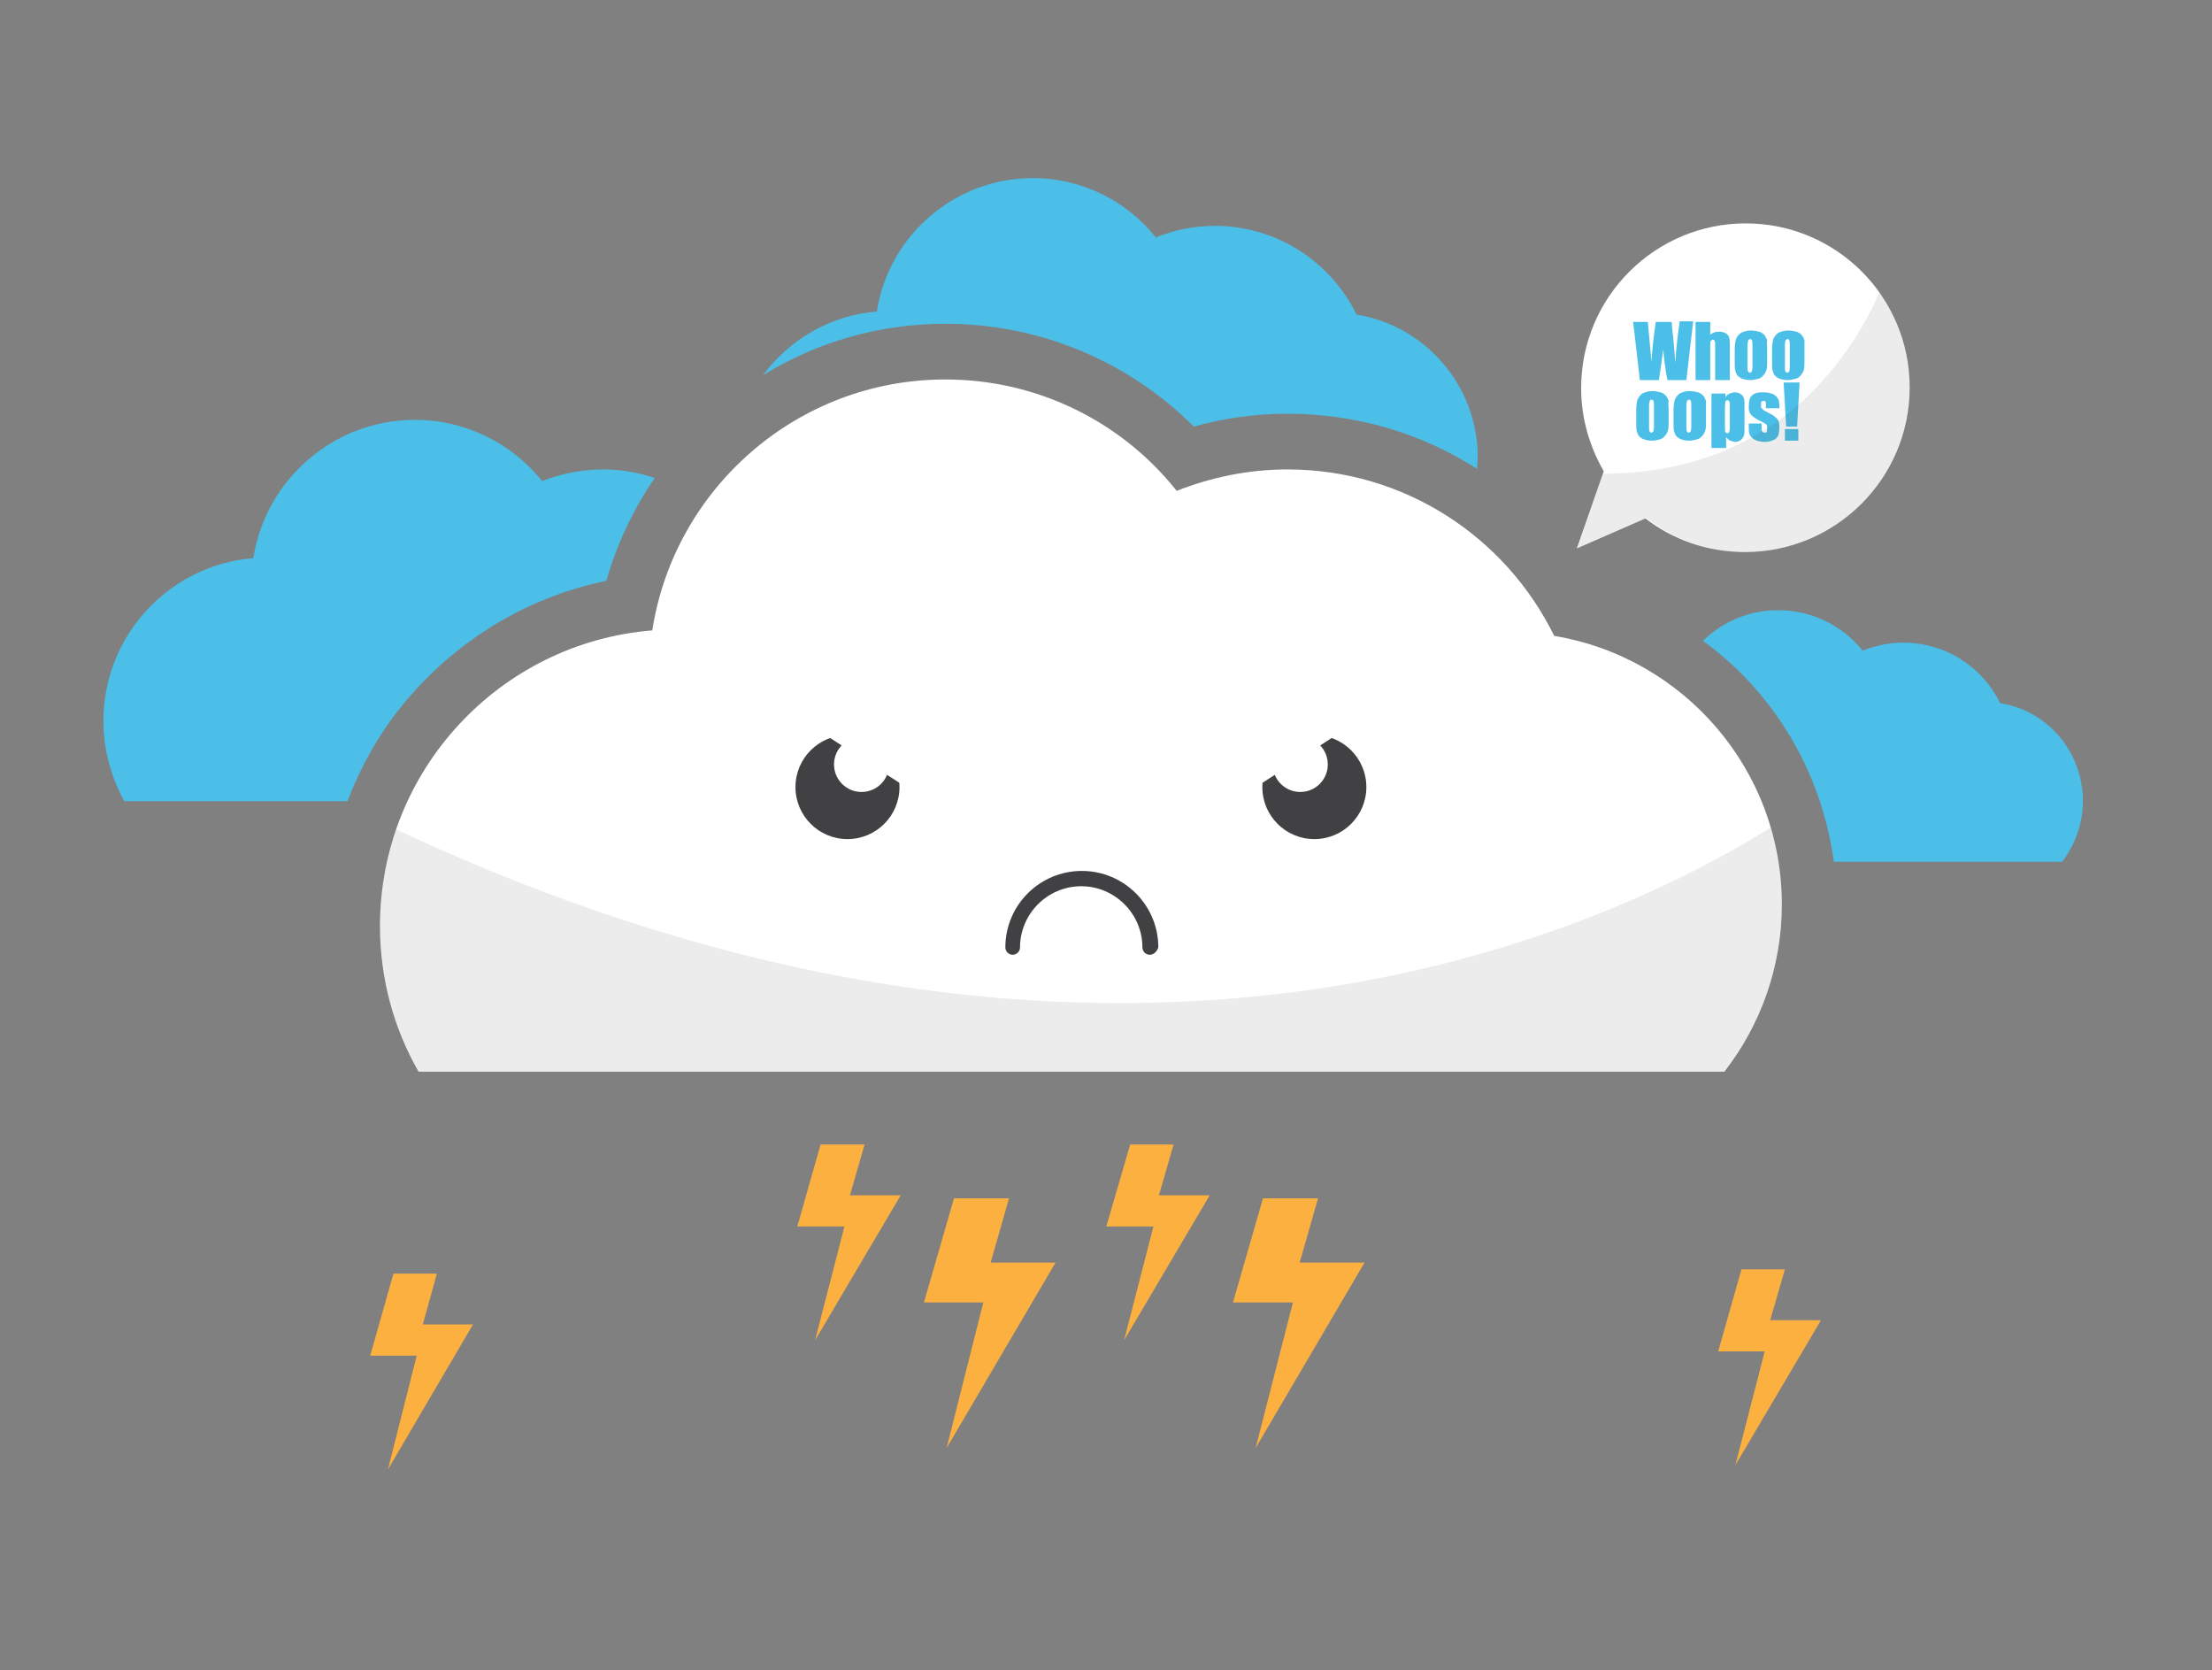 <?xml version="1.0" encoding="utf-8"?>
<!-- Generator: Adobe Illustrator 21.0.0, SVG Export Plug-In . SVG Version: 6.00 Build 0)  -->
<svg version="1.0" id="Layer_1" xmlns="http://www.w3.org/2000/svg" xmlns:xlink="http://www.w3.org/1999/xlink" x="0px" y="0px"
	 viewBox="0 0 361.5 272.9" enable-background="new 0 0 361.5 272.9" xml:space="preserve">
<rect x="0" y="0" width="361.5" height="272.9" fill="#808080" stroke="none"/>
<g id="BACKGROUND_2">
	<g>
		<g>
			<g>
				<polygon fill="#FBB040" points="141.3,187 134.1,187 130.3,200.4 138,200.4 133.2,219 147.2,195.3 138.9,195.3 				"/>
				<polygon fill="#FBB040" points="71.4,208.1 64.3,208.1 60.5,221.5 68.1,221.5 63.4,240.1 77.3,216.4 69.1,216.4 				"/>
				<polygon fill="#FBB040" points="291.7,207.4 284.6,207.4 280.8,220.8 288.4,220.8 283.6,239.4 297.6,215.7 289.3,215.7 				"/>
				<polygon fill="#FBB040" points="164.9,195.8 155.9,195.8 151,212.8 160.7,212.8 154.7,236.6 172.5,206.3 161.9,206.3 				"/>
				<polygon fill="#FBB040" points="191.8,187 184.7,187 180.8,200.4 188.5,200.4 183.7,219 197.7,195.3 189.4,195.3 				"/>
				<polygon fill="#FBB040" points="215.4,195.8 206.4,195.8 201.5,212.8 211.3,212.8 205.2,236.6 223,206.3 212.4,206.3 				"/>
			</g>
			<g>
				<g>
					<g>
						<path fill="#4BBFE8" d="M326.9,114.9C324,109,318,105,311,105c-2.3,0-4.5,0.5-6.6,1.3c-3.2-4-8.2-6.6-13.8-6.6
							c-4.8,0-9.1,1.9-12.3,5c11.6,8.4,19.4,21.4,21.4,36.1H337c2.1-2.7,3.4-6.2,3.4-9.9C340.4,122.8,334.6,116.1,326.9,114.9z"/>
						<path fill="#4BBFE8" d="M154.5,52.9c15.4,0,29.9,6.1,40.6,16.8c5-1.4,10.1-2.1,15.3-2.1c11.3,0,21.9,3.2,31,9
							c0-0.6,0.1-1.3,0.1-1.9c0-11.7-8.6-21.5-19.8-23.3c-4.2-8.6-13-14.5-23.2-14.5c-3.4,0-6.7,0.7-9.6,1.9
							c-4.7-5.9-12-9.7-20.1-9.7c-12.9,0-23.6,9.5-25.5,21.8c-7.6,0.6-14.3,4.6-18.6,10.4C133.6,55.8,143.9,52.9,154.5,52.9z"/>
						<path fill="#4BBFE8" d="M68.4,112.2c8.3-8.9,19-14.9,30.7-17.3c1.7-6,4.4-11.7,7.9-16.8c-2.7-0.9-5.5-1.4-8.4-1.4
							c-3.5,0-6.9,0.7-10,1.9c-4.9-6.1-12.4-10-20.8-10c-13.3,0-24.4,9.8-26.4,22.6c-13.7,1.1-24.5,12.6-24.5,26.6
							c0,4.8,1.3,9.2,3.4,13.1h36.5C59.4,124,63.3,117.6,68.4,112.2z"/>
					</g>
					<g>
						<path fill="#FFFFFF" d="M281.9,175c5.8-7.5,9.3-17,9.3-27.2c0-22.1-16.1-40.4-37.2-43.9c-7.9-16.1-24.4-27.2-43.6-27.2
							c-6.4,0-12.5,1.3-18.1,3.5C183.5,69.1,169.8,62,154.5,62c-24.2,0-44.3,17.8-47.9,41c-24.9,2-44.5,22.9-44.5,48.3
							c0,8.7,2.3,16.8,6.3,23.8h213.5V175z"/>
						<g>
							<g>
								<g>
									<circle fill="#414042" cx="138.5" cy="128.6" r="8.5"/>
									<circle fill="#FFFFFF" cx="140.8" cy="124.9" r="4.5"/>
									<path fill="#FFFFFF" d="M127.2,115.1l24.1,15.6c0,0,3.8-17.6,3.3-17.6c-0.6,0-8.6-7.1-16.9-7.1"/>
								</g>
								<g>
									<circle fill="#414042" cx="214.8" cy="128.6" r="8.5"/>
									<circle fill="#FFFFFF" cx="212.5" cy="124.9" r="4.5"/>
									<path fill="#FFFFFF" d="M226.1,115.1L202,130.7c0,0-3.8-17.6-3.3-17.6c0.6,0,8.6-7.1,16.9-7.1"/>
								</g>
							</g>
							<g>
								<path fill="#414042" d="M187.9,156c-0.7,0-1.2-0.6-1.2-1.2c0-5.5-4.5-10-10-10s-10,4.5-10,10c0,0.7-0.6,1.2-1.2,1.2
									c-0.7,0-1.2-0.6-1.2-1.2c0-6.9,5.6-12.5,12.5-12.5s12.5,5.6,12.5,12.5C189.1,155.4,188.6,156,187.9,156z"/>
							</g>
						</g>
						<path opacity="0.1" fill="#414042" enable-background="new    " d="M291.2,147.8c0-4.4-0.6-8.6-1.8-12.6
							C263,151.7,182,190.4,64.7,135.5c-1.7,4.9-2.6,10.2-2.6,15.8c0,8.7,2.3,16.8,6.3,23.8H282
							C287.7,167.5,291.2,158.1,291.2,147.8z"/>
					</g>
				</g>
				<g>
					<path fill="#FFFFFF" d="M285.3,36.5c-14.8,0-26.9,12-26.9,26.9c0,5,1.4,9.6,3.7,13.6l-4.4,12.6l11.2-4.9
						c4.5,3.5,10.2,5.5,16.3,5.5c14.8,0,26.9-12,26.9-26.9C312.1,48.5,300.1,36.5,285.3,36.5z"/>
					<g enable-background="new    ">
						<path fill="#4BBFE8" d="M276.7,52.6l-1.1,9.5h-3.1c-0.3-1.5-0.5-3.1-0.7-5c-0.1,0.8-0.3,2.5-0.7,5H268l-1.1-9.5h2.4l0.3,3.3
							l0.3,3.2c0.1-1.7,0.3-3.8,0.7-6.5h2.6c0,0.3,0.1,1.3,0.3,3.1l0.3,3.6c0.1-2.3,0.4-4.6,0.7-6.8H276.7z"/>
						<path fill="#4BBFE8" d="M279.5,52.6v2.1c0.2-0.2,0.4-0.3,0.7-0.4c0.2-0.1,0.5-0.1,0.8-0.1c0.4,0,0.8,0.1,1.1,0.3
							c0.3,0.2,0.5,0.5,0.5,0.7c0.1,0.3,0.1,0.8,0.1,1.5v5.4h-2.4v-5.5c0-0.5,0-0.7-0.1-0.9c0-0.1-0.1-0.2-0.3-0.2
							c-0.1,0-0.2,0.1-0.3,0.2s-0.1,0.4-0.1,0.8v5.6h-2.4v-9.5H279.5z"/>
						<path fill="#4BBFE8" d="M288.8,57v1.9c0,0.7,0,1.2-0.1,1.5s-0.2,0.6-0.5,0.9c-0.2,0.3-0.5,0.5-0.9,0.6s-0.8,0.2-1.2,0.2
							c-0.5,0-1-0.1-1.3-0.2s-0.6-0.3-0.8-0.5c-0.2-0.2-0.3-0.5-0.4-0.8c-0.1-0.3-0.1-0.8-0.1-1.5v-2c0-0.7,0.1-1.3,0.2-1.7
							c0.2-0.4,0.4-0.7,0.8-1c0.4-0.2,0.9-0.4,1.6-0.4c0.5,0,1,0.1,1.4,0.2s0.7,0.4,0.9,0.6c0.2,0.3,0.3,0.5,0.4,0.8
							C288.7,56.1,288.8,56.5,288.8,57z M286.4,56.4c0-0.4,0-0.7-0.1-0.8c0-0.1-0.1-0.2-0.3-0.2c-0.1,0-0.2,0.1-0.3,0.2
							c0,0.1-0.1,0.4-0.1,0.8V60c0,0.4,0,0.6,0.1,0.7s0.1,0.2,0.3,0.2c0.1,0,0.2-0.1,0.3-0.2c0-0.1,0.1-0.3,0.1-0.7V56.4z"/>
						<path fill="#4BBFE8" d="M294.9,57v1.9c0,0.7,0,1.2-0.1,1.5s-0.2,0.6-0.5,0.9c-0.2,0.3-0.5,0.5-0.9,0.6s-0.8,0.2-1.2,0.2
							c-0.5,0-1-0.1-1.3-0.2s-0.6-0.3-0.8-0.5c-0.2-0.2-0.3-0.5-0.4-0.8c-0.1-0.3-0.1-0.8-0.1-1.5v-2c0-0.7,0.1-1.3,0.2-1.7
							c0.2-0.4,0.4-0.7,0.8-1c0.4-0.2,0.9-0.4,1.6-0.4c0.5,0,1,0.1,1.4,0.2s0.7,0.4,0.9,0.6c0.2,0.3,0.3,0.5,0.4,0.8
							C294.9,56.1,294.9,56.5,294.9,57z M292.5,56.4c0-0.4,0-0.7-0.1-0.8c0-0.1-0.1-0.2-0.3-0.2c-0.1,0-0.2,0.1-0.3,0.2
							c0,0.1-0.1,0.4-0.1,0.8V60c0,0.4,0,0.6,0.1,0.7s0.1,0.2,0.3,0.2c0.1,0,0.2-0.1,0.3-0.2c0-0.1,0.1-0.3,0.1-0.7V56.4z"/>
					</g>
					<g enable-background="new    ">
						<path fill="#4BBFE8" d="M272.7,66.9v1.9c0,0.7,0,1.2-0.1,1.5s-0.2,0.6-0.5,0.9c-0.2,0.3-0.5,0.5-0.9,0.6s-0.8,0.2-1.2,0.2
							c-0.5,0-1-0.1-1.3-0.2s-0.6-0.3-0.8-0.5c-0.2-0.2-0.3-0.5-0.4-0.8c-0.1-0.3-0.1-0.8-0.1-1.5v-2c0-0.7,0.1-1.3,0.2-1.7
							c0.2-0.4,0.4-0.7,0.8-1c0.4-0.2,0.9-0.4,1.6-0.4c0.5,0,1,0.1,1.4,0.2s0.7,0.4,0.9,0.6c0.2,0.3,0.3,0.5,0.4,0.8
							C272.6,66,272.7,66.4,272.7,66.9z M270.3,66.3c0-0.4,0-0.7-0.1-0.8c0-0.1-0.1-0.2-0.3-0.2c-0.1,0-0.2,0.1-0.3,0.2
							c0,0.1-0.1,0.4-0.1,0.8v3.5c0,0.4,0,0.6,0.1,0.7s0.1,0.2,0.3,0.2c0.1,0,0.2-0.1,0.3-0.2c0-0.1,0.1-0.3,0.1-0.7V66.3z"/>
						<path fill="#4BBFE8" d="M278.8,66.9v1.9c0,0.7,0,1.2-0.1,1.5s-0.2,0.6-0.5,0.9c-0.2,0.3-0.5,0.5-0.9,0.6s-0.8,0.2-1.2,0.2
							c-0.5,0-1-0.1-1.3-0.2s-0.6-0.3-0.8-0.5c-0.2-0.2-0.3-0.5-0.4-0.8c-0.1-0.3-0.1-0.8-0.1-1.5v-2c0-0.7,0.1-1.3,0.2-1.7
							c0.2-0.4,0.4-0.7,0.8-1c0.4-0.2,0.9-0.4,1.6-0.4c0.5,0,1,0.1,1.4,0.2s0.7,0.4,0.9,0.6c0.2,0.3,0.3,0.5,0.4,0.8
							C278.8,66,278.8,66.4,278.8,66.9z M276.4,66.3c0-0.4,0-0.7-0.1-0.8c0-0.1-0.1-0.2-0.3-0.2c-0.1,0-0.2,0.1-0.3,0.2
							c0,0.1-0.1,0.4-0.1,0.8v3.5c0,0.4,0,0.6,0.1,0.7s0.1,0.2,0.3,0.2c0.1,0,0.2-0.1,0.3-0.2c0-0.1,0.1-0.3,0.1-0.7V66.3z"/>
						<path fill="#4BBFE8" d="M282,64.2l0,0.7c0.2-0.3,0.4-0.5,0.7-0.6c0.3-0.1,0.5-0.2,0.8-0.2c0.4,0,0.7,0.1,1,0.3
							c0.3,0.2,0.4,0.4,0.5,0.7c0.1,0.3,0.1,0.7,0.1,1.3v3.3c0,0.7,0,1.2-0.1,1.5c-0.1,0.3-0.3,0.5-0.5,0.7
							c-0.3,0.2-0.6,0.3-0.9,0.3c-0.3,0-0.6-0.1-0.8-0.2c-0.3-0.1-0.5-0.3-0.7-0.6v1.8h-2.4v-8.9H282z M282.7,66.5
							c0-0.5,0-0.8-0.1-0.9c0-0.1-0.1-0.2-0.3-0.2c-0.2,0-0.3,0.1-0.3,0.2c0,0.1-0.1,0.4-0.1,0.9v3.2c0,0.5,0,0.8,0.1,0.9
							s0.1,0.2,0.3,0.2c0.2,0,0.2-0.1,0.3-0.2c0-0.1,0.1-0.4,0.1-0.8V66.5z"/>
						<path fill="#4BBFE8" d="M290.7,66.7h-2.1v-0.4c0-0.4,0-0.6-0.1-0.7c0-0.1-0.1-0.1-0.3-0.1c-0.1,0-0.2,0-0.3,0.1
							c-0.1,0.1-0.1,0.2-0.1,0.4c0,0.2,0,0.4,0,0.5c0,0.1,0.1,0.2,0.3,0.4s0.5,0.3,1,0.6c0.7,0.3,1.1,0.7,1.4,1
							c0.2,0.3,0.3,0.7,0.3,1.3c0,0.6-0.1,1.1-0.2,1.4c-0.2,0.3-0.4,0.6-0.8,0.7c-0.4,0.2-0.8,0.3-1.4,0.3c-0.6,0-1.1-0.1-1.5-0.3
							c-0.4-0.2-0.7-0.4-0.9-0.8c-0.2-0.3-0.2-0.8-0.2-1.5v-0.4h2.1v0.5c0,0.4,0,0.7,0.1,0.8c0.1,0.1,0.2,0.2,0.3,0.2
							c0.2,0,0.3,0,0.4-0.1c0.1-0.1,0.1-0.3,0.1-0.5c0-0.4,0-0.6-0.1-0.7c-0.1-0.1-0.5-0.4-1.4-0.8c-0.7-0.4-1.1-0.7-1.3-1.1
							c-0.2-0.3-0.2-0.7-0.2-1.1c0-0.6,0.1-1.1,0.2-1.4c0.2-0.3,0.4-0.5,0.8-0.7c0.4-0.2,0.9-0.2,1.4-0.2c0.5,0,1,0.1,1.3,0.2
							c0.4,0.1,0.6,0.3,0.8,0.5c0.2,0.2,0.3,0.4,0.4,0.6c0,0.2,0.1,0.5,0.1,0.9V66.7z"/>
						<path fill="#4BBFE8" d="M294.1,62.5l-0.4,7.2h-1.8l-0.4-7.2H294.1z M293.9,70.1V72h-2.2v-1.9H293.9z"/>
					</g>
					<path opacity="0.1" fill="#414042" enable-background="new    " d="M285.3,90.2c14.8,0,26.9-12,26.9-26.9
						c0-5.8-1.9-11.2-5-15.6c-5.3,11.9-17.8,29.6-45.2,29.7l-4.2,12.1l11.2-4.9C273.5,88.1,279.1,90.2,285.3,90.2z"/>
				</g>
			</g>
		</g>
	</g>
</g>
</svg>
